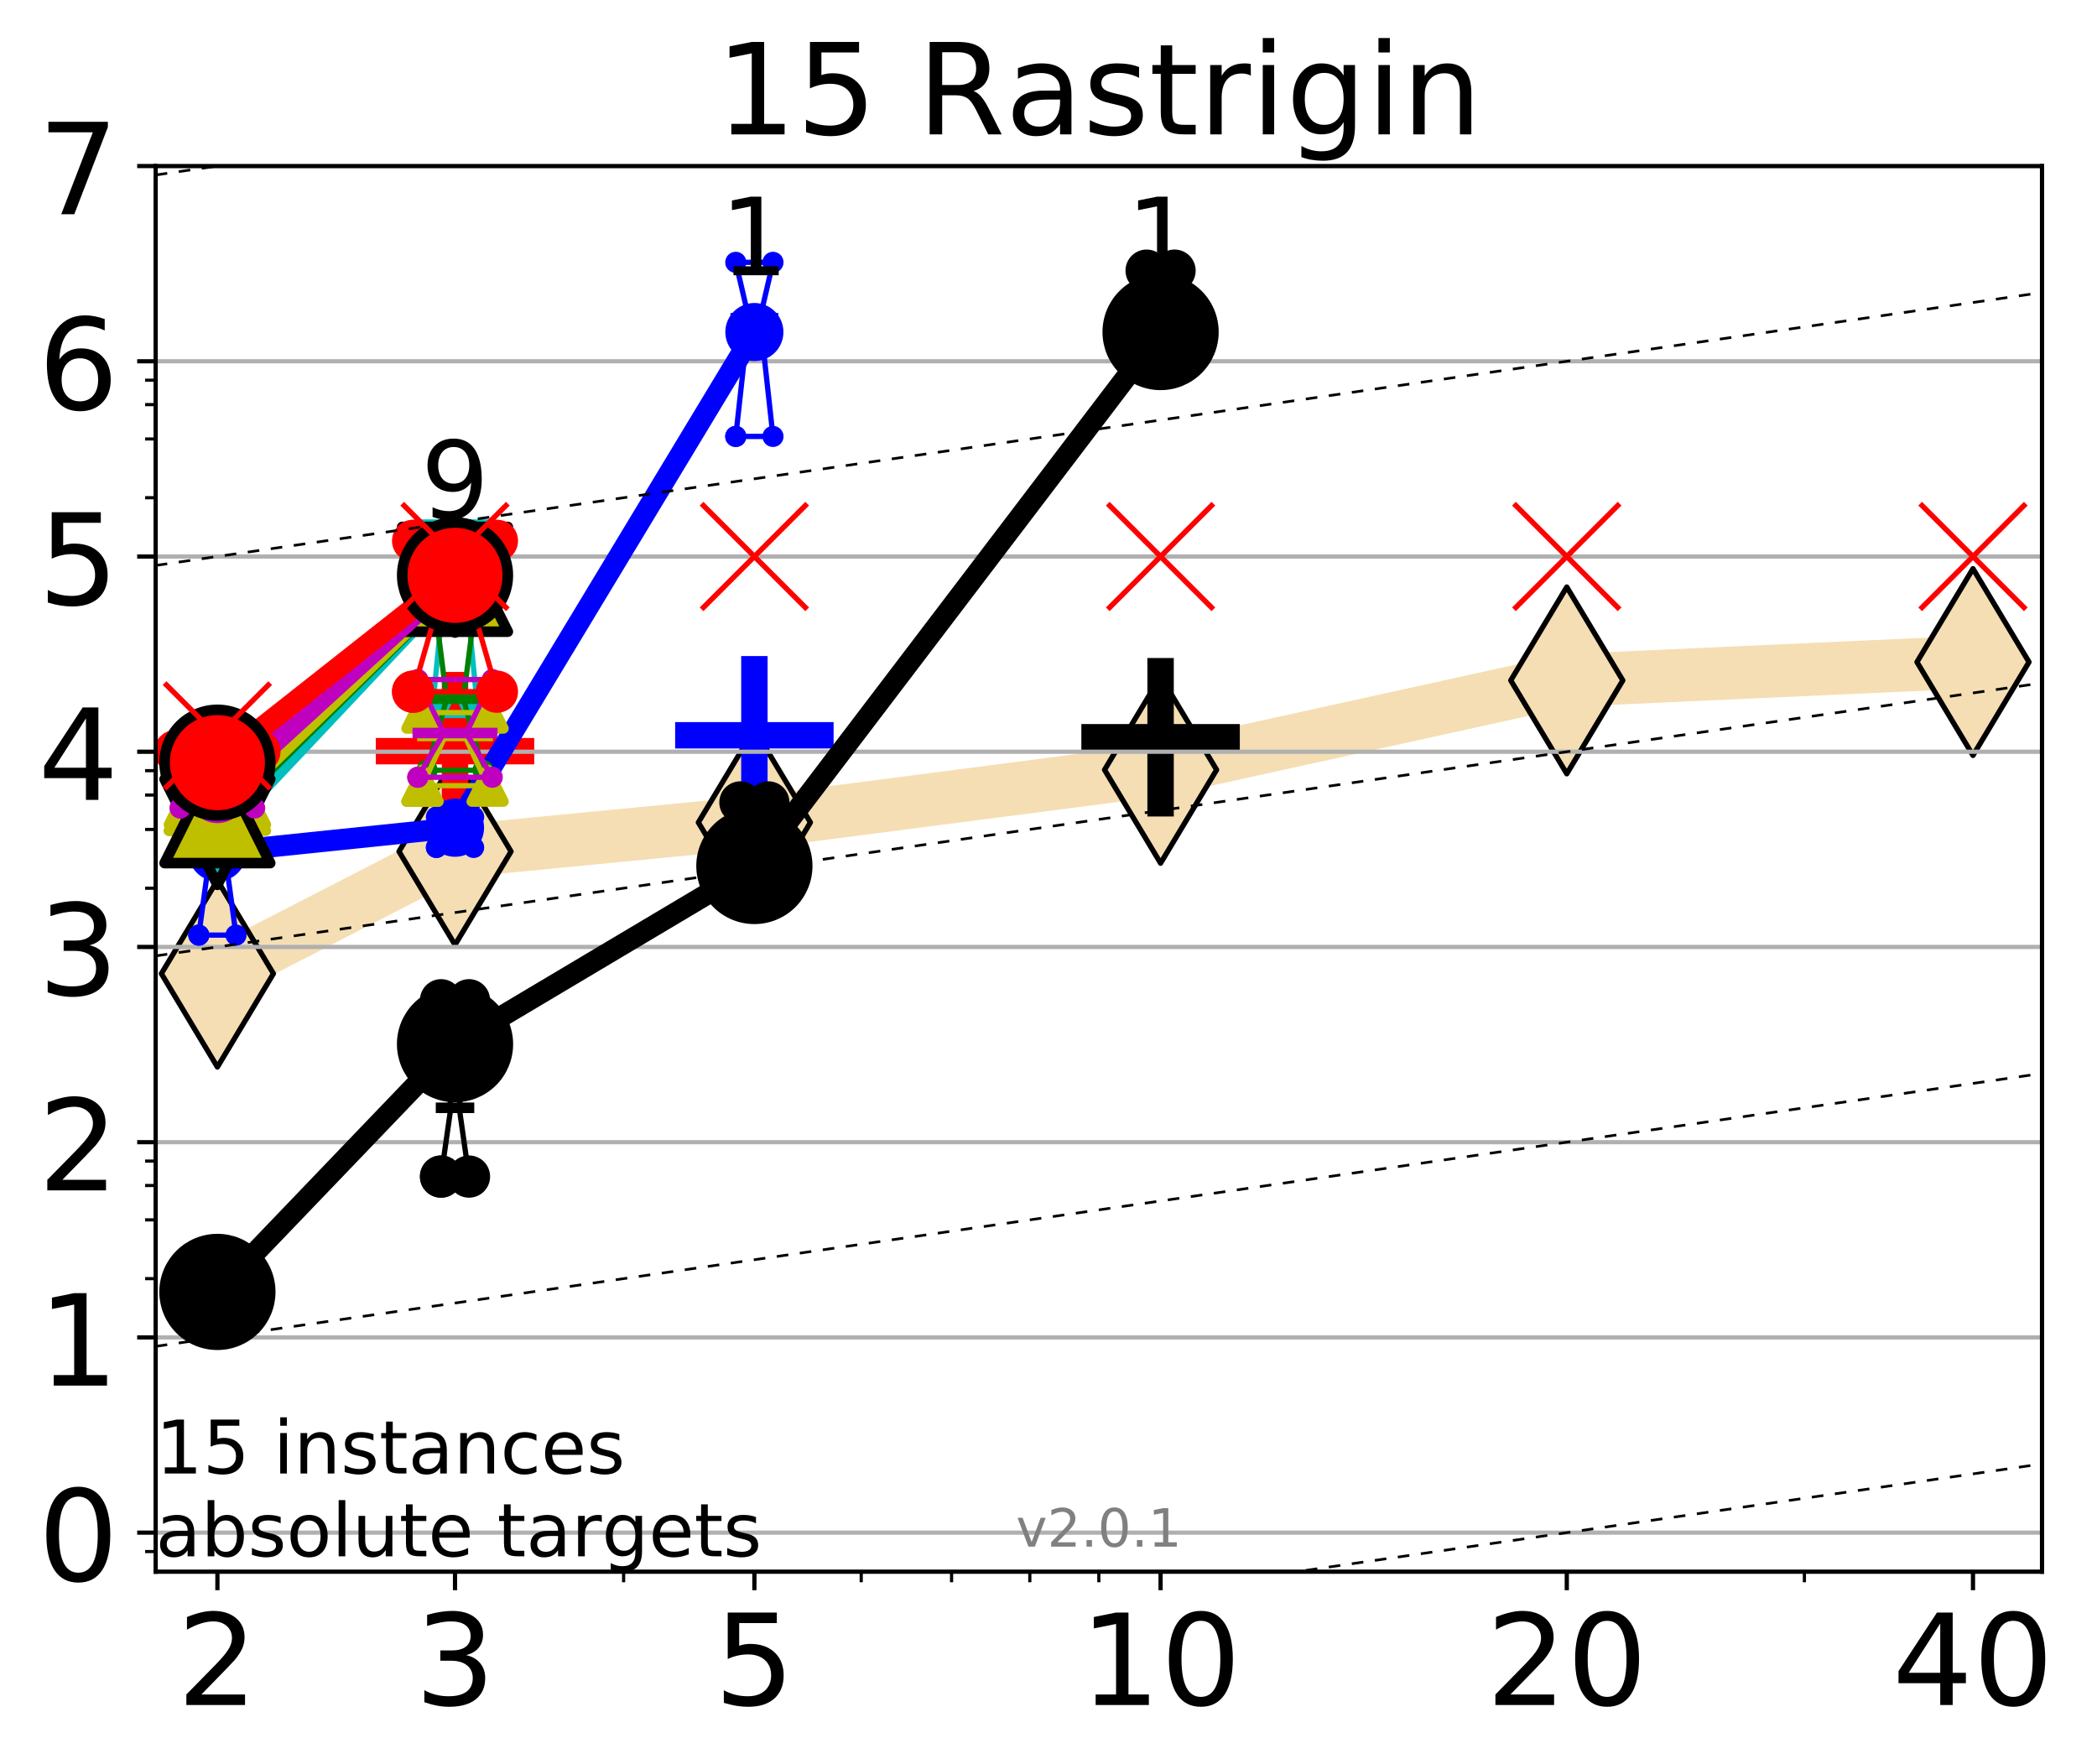 <?xml version="1.0" encoding="utf-8" standalone="no"?>
<!DOCTYPE svg PUBLIC "-//W3C//DTD SVG 1.1//EN"
  "http://www.w3.org/Graphics/SVG/1.1/DTD/svg11.dtd">
<!-- Created with matplotlib (http://matplotlib.org/) -->
<svg height="334pt" version="1.1" viewBox="0 0 397 334" width="397pt" xmlns="http://www.w3.org/2000/svg" xmlns:xlink="http://www.w3.org/1999/xlink">
 <defs>
  <style type="text/css">
*{stroke-linecap:butt;stroke-linejoin:round;}
  </style>
 </defs>
 <g id="figure_1">
  <g id="patch_1">
   <path d="M 0 334.976 
L 397.29 334.976 
L 397.29 0 
L 0 0 
z
" style="fill:#ffffff;"/>
  </g>
  <g id="axes_1">
   <g id="patch_2">
    <path d="M 29.47 297.548 
L 386.59 297.548 
L 386.59 31.436 
L 29.47 31.436 
z
" style="fill:#ffffff;"/>
   </g>
   <g id="line2d_1">
    <path clip-path="url(#p1c58ad3a22)" d="M 41.159 184.328 
L 86.144 161.199 
L 142.818 155.706 
L 219.719 145.739 
L 296.621 128.813 
L 373.522 125.338 
" style="fill:none;stroke:#f5deb3;stroke-linecap:square;stroke-width:10;"/>
    <defs>
     <path d="M -0 17.678 
L 10.607 0 
L 0 -17.678 
L -10.607 -0 
z
" id="mcb699c0dd5" style="stroke:#000000;stroke-linejoin:miter;"/>
    </defs>
    <g clip-path="url(#p1c58ad3a22)">
     <use style="fill:#f5deb3;stroke:#000000;stroke-linejoin:miter;" x="41.159" xlink:href="#mcb699c0dd5" y="184.328"/>
     <use style="fill:#f5deb3;stroke:#000000;stroke-linejoin:miter;" x="86.144" xlink:href="#mcb699c0dd5" y="161.199"/>
     <use style="fill:#f5deb3;stroke:#000000;stroke-linejoin:miter;" x="142.818" xlink:href="#mcb699c0dd5" y="155.706"/>
     <use style="fill:#f5deb3;stroke:#000000;stroke-linejoin:miter;" x="219.719" xlink:href="#mcb699c0dd5" y="145.739"/>
     <use style="fill:#f5deb3;stroke:#000000;stroke-linejoin:miter;" x="296.621" xlink:href="#mcb699c0dd5" y="128.813"/>
     <use style="fill:#f5deb3;stroke:#000000;stroke-linejoin:miter;" x="373.522" xlink:href="#mcb699c0dd5" y="125.338"/>
    </g>
   </g>
   <g id="line2d_2">
    <defs>
     <path d="M -15 0 
L 15 0 
M 0 15 
L 0 -15 
" id="ma8e99ebc36" style="stroke:#000000;stroke-width:5;"/>
    </defs>
    <g clip-path="url(#p1c58ad3a22)">
     <use style="stroke:#000000;stroke-width:5;" x="219.719" xlink:href="#ma8e99ebc36" y="139.578"/>
    </g>
   </g>
   <g id="line2d_3">
    <defs>
     <path d="M -15 0 
L 15 0 
M 0 15 
L 0 -15 
" id="mfb4a598d43" style="stroke:#ff0000;stroke-width:5;"/>
    </defs>
    <g clip-path="url(#p1c58ad3a22)">
     <use style="fill:#ff0000;stroke:#ff0000;stroke-width:5;" x="86.144" xlink:href="#mfb4a598d43" y="142.21"/>
    </g>
   </g>
   <g id="line2d_4">
    <defs>
     <path d="M -15 0 
L 15 0 
M 0 15 
L 0 -15 
" id="m429dd0fe5b" style="stroke:#0000ff;stroke-width:5;"/>
    </defs>
    <g clip-path="url(#p1c58ad3a22)">
     <use style="fill:#0000ff;stroke:#0000ff;stroke-width:5;" x="142.818" xlink:href="#m429dd0fe5b" y="139.204"/>
    </g>
   </g>
   <g id="matplotlib.axis_1">
    <g id="xtick_1">
     <g id="line2d_5">
      <defs>
       <path d="M 0 0 
L 0 3.5 
" id="m9788a0ec75" style="stroke:#000000;stroke-width:0.8;"/>
      </defs>
      <g>
       <use style="stroke:#000000;stroke-width:0.8;" x="41.159" xlink:href="#m9788a0ec75" y="297.548"/>
      </g>
     </g>
     <g id="text_1">
      <!-- 2 -->
      <defs>
       <path d="M 19.188 8.297 
L 53.609 8.297 
L 53.609 0 
L 7.328 0 
L 7.328 8.297 
Q 12.938 14.109 22.625 23.891 
Q 32.328 33.688 34.812 36.531 
Q 39.547 41.844 41.422 45.531 
Q 43.312 49.219 43.312 52.781 
Q 43.312 58.594 39.234 62.25 
Q 35.156 65.922 28.609 65.922 
Q 23.969 65.922 18.812 64.312 
Q 13.672 62.703 7.812 59.422 
L 7.812 69.391 
Q 13.766 71.781 18.938 73 
Q 24.125 74.219 28.422 74.219 
Q 39.75 74.219 46.484 68.547 
Q 53.219 62.891 53.219 53.422 
Q 53.219 48.922 51.531 44.891 
Q 49.859 40.875 45.406 35.406 
Q 44.188 33.984 37.641 27.219 
Q 31.109 20.453 19.188 8.297 
" id="DejaVuSans-32"/>
      </defs>
      <g transform="translate(33.524 322.784)scale(0.24 -0.24)">
       <use xlink:href="#DejaVuSans-32"/>
      </g>
     </g>
    </g>
    <g id="xtick_2">
     <g id="line2d_6">
      <g>
       <use style="stroke:#000000;stroke-width:0.8;" x="86.144" xlink:href="#m9788a0ec75" y="297.548"/>
      </g>
     </g>
     <g id="text_2">
      <!-- 3 -->
      <defs>
       <path d="M 40.578 39.312 
Q 47.656 37.797 51.625 33 
Q 55.609 28.219 55.609 21.188 
Q 55.609 10.406 48.188 4.484 
Q 40.766 -1.422 27.094 -1.422 
Q 22.516 -1.422 17.656 -0.516 
Q 12.797 0.391 7.625 2.203 
L 7.625 11.719 
Q 11.719 9.328 16.594 8.109 
Q 21.484 6.891 26.812 6.891 
Q 36.078 6.891 40.938 10.547 
Q 45.797 14.203 45.797 21.188 
Q 45.797 27.641 41.281 31.266 
Q 36.766 34.906 28.719 34.906 
L 20.219 34.906 
L 20.219 43.016 
L 29.109 43.016 
Q 36.375 43.016 40.234 45.922 
Q 44.094 48.828 44.094 54.297 
Q 44.094 59.906 40.109 62.906 
Q 36.141 65.922 28.719 65.922 
Q 24.656 65.922 20.016 65.031 
Q 15.375 64.156 9.812 62.312 
L 9.812 71.094 
Q 15.438 72.656 20.344 73.438 
Q 25.25 74.219 29.594 74.219 
Q 40.828 74.219 47.359 69.109 
Q 53.906 64.016 53.906 55.328 
Q 53.906 49.266 50.438 45.094 
Q 46.969 40.922 40.578 39.312 
" id="DejaVuSans-33"/>
      </defs>
      <g transform="translate(78.509 322.784)scale(0.24 -0.24)">
       <use xlink:href="#DejaVuSans-33"/>
      </g>
     </g>
    </g>
    <g id="xtick_3">
     <g id="line2d_7">
      <g>
       <use style="stroke:#000000;stroke-width:0.8;" x="142.818" xlink:href="#m9788a0ec75" y="297.548"/>
      </g>
     </g>
     <g id="text_3">
      <!-- 5 -->
      <defs>
       <path d="M 10.797 72.906 
L 49.516 72.906 
L 49.516 64.594 
L 19.828 64.594 
L 19.828 46.734 
Q 21.969 47.469 24.109 47.828 
Q 26.266 48.188 28.422 48.188 
Q 40.625 48.188 47.75 41.5 
Q 54.891 34.812 54.891 23.391 
Q 54.891 11.625 47.562 5.094 
Q 40.234 -1.422 26.906 -1.422 
Q 22.312 -1.422 17.547 -0.641 
Q 12.797 0.141 7.719 1.703 
L 7.719 11.625 
Q 12.109 9.234 16.797 8.062 
Q 21.484 6.891 26.703 6.891 
Q 35.156 6.891 40.078 11.328 
Q 45.016 15.766 45.016 23.391 
Q 45.016 31 40.078 35.438 
Q 35.156 39.891 26.703 39.891 
Q 22.75 39.891 18.812 39.016 
Q 14.891 38.141 10.797 36.281 
z
" id="DejaVuSans-35"/>
      </defs>
      <g transform="translate(135.183 322.784)scale(0.24 -0.24)">
       <use xlink:href="#DejaVuSans-35"/>
      </g>
     </g>
    </g>
    <g id="xtick_4">
     <g id="line2d_8">
      <g>
       <use style="stroke:#000000;stroke-width:0.8;" x="219.719" xlink:href="#m9788a0ec75" y="297.548"/>
      </g>
     </g>
     <g id="text_4">
      <!-- 10 -->
      <defs>
       <path d="M 12.406 8.297 
L 28.516 8.297 
L 28.516 63.922 
L 10.984 60.406 
L 10.984 69.391 
L 28.422 72.906 
L 38.281 72.906 
L 38.281 8.297 
L 54.391 8.297 
L 54.391 0 
L 12.406 0 
z
" id="DejaVuSans-31"/>
       <path d="M 31.781 66.406 
Q 24.172 66.406 20.328 58.906 
Q 16.5 51.422 16.5 36.375 
Q 16.5 21.391 20.328 13.891 
Q 24.172 6.391 31.781 6.391 
Q 39.453 6.391 43.281 13.891 
Q 47.125 21.391 47.125 36.375 
Q 47.125 51.422 43.281 58.906 
Q 39.453 66.406 31.781 66.406 
M 31.781 74.219 
Q 44.047 74.219 50.516 64.516 
Q 56.984 54.828 56.984 36.375 
Q 56.984 17.969 50.516 8.266 
Q 44.047 -1.422 31.781 -1.422 
Q 19.531 -1.422 13.062 8.266 
Q 6.594 17.969 6.594 36.375 
Q 6.594 54.828 13.062 64.516 
Q 19.531 74.219 31.781 74.219 
" id="DejaVuSans-30"/>
      </defs>
      <g transform="translate(204.449 322.784)scale(0.24 -0.24)">
       <use xlink:href="#DejaVuSans-31"/>
       <use x="63.623" xlink:href="#DejaVuSans-30"/>
      </g>
     </g>
    </g>
    <g id="xtick_5">
     <g id="line2d_9">
      <g>
       <use style="stroke:#000000;stroke-width:0.8;" x="296.621" xlink:href="#m9788a0ec75" y="297.548"/>
      </g>
     </g>
     <g id="text_5">
      <!-- 20 -->
      <g transform="translate(281.351 322.784)scale(0.24 -0.24)">
       <use xlink:href="#DejaVuSans-32"/>
       <use x="63.623" xlink:href="#DejaVuSans-30"/>
      </g>
     </g>
    </g>
    <g id="xtick_6">
     <g id="line2d_10">
      <g>
       <use style="stroke:#000000;stroke-width:0.8;" x="373.522" xlink:href="#m9788a0ec75" y="297.548"/>
      </g>
     </g>
     <g id="text_6">
      <!-- 40 -->
      <defs>
       <path d="M 37.797 64.312 
L 12.891 25.391 
L 37.797 25.391 
z
M 35.203 72.906 
L 47.609 72.906 
L 47.609 25.391 
L 58.016 25.391 
L 58.016 17.188 
L 47.609 17.188 
L 47.609 0 
L 37.797 0 
L 37.797 17.188 
L 4.891 17.188 
L 4.891 26.703 
z
" id="DejaVuSans-34"/>
      </defs>
      <g transform="translate(358.252 322.784)scale(0.24 -0.24)">
       <use xlink:href="#DejaVuSans-34"/>
       <use x="63.623" xlink:href="#DejaVuSans-30"/>
      </g>
     </g>
    </g>
    <g id="xtick_7">
     <g id="line2d_11">
      <defs>
       <path d="M 0 0 
L 0 2 
" id="m752f9457e7" style="stroke:#000000;stroke-width:0.6;"/>
      </defs>
      <g>
       <use style="stroke:#000000;stroke-width:0.6;" x="41.159" xlink:href="#m752f9457e7" y="297.548"/>
      </g>
     </g>
    </g>
    <g id="xtick_8">
     <g id="line2d_12">
      <g>
       <use style="stroke:#000000;stroke-width:0.6;" x="86.144" xlink:href="#m752f9457e7" y="297.548"/>
      </g>
     </g>
    </g>
    <g id="xtick_9">
     <g id="line2d_13">
      <g>
       <use style="stroke:#000000;stroke-width:0.6;" x="118.061" xlink:href="#m752f9457e7" y="297.548"/>
      </g>
     </g>
    </g>
    <g id="xtick_10">
     <g id="line2d_14">
      <g>
       <use style="stroke:#000000;stroke-width:0.6;" x="142.818" xlink:href="#m752f9457e7" y="297.548"/>
      </g>
     </g>
    </g>
    <g id="xtick_11">
     <g id="line2d_15">
      <g>
       <use style="stroke:#000000;stroke-width:0.6;" x="163.045" xlink:href="#m752f9457e7" y="297.548"/>
      </g>
     </g>
    </g>
    <g id="xtick_12">
     <g id="line2d_16">
      <g>
       <use style="stroke:#000000;stroke-width:0.6;" x="180.148" xlink:href="#m752f9457e7" y="297.548"/>
      </g>
     </g>
    </g>
    <g id="xtick_13">
     <g id="line2d_17">
      <g>
       <use style="stroke:#000000;stroke-width:0.6;" x="194.962" xlink:href="#m752f9457e7" y="297.548"/>
      </g>
     </g>
    </g>
    <g id="xtick_14">
     <g id="line2d_18">
      <g>
       <use style="stroke:#000000;stroke-width:0.6;" x="208.03" xlink:href="#m752f9457e7" y="297.548"/>
      </g>
     </g>
    </g>
    <g id="xtick_15">
     <g id="line2d_19">
      <g>
       <use style="stroke:#000000;stroke-width:0.6;" x="296.621" xlink:href="#m752f9457e7" y="297.548"/>
      </g>
     </g>
    </g>
    <g id="xtick_16">
     <g id="line2d_20">
      <g>
       <use style="stroke:#000000;stroke-width:0.6;" x="341.605" xlink:href="#m752f9457e7" y="297.548"/>
      </g>
     </g>
    </g>
    <g id="xtick_17">
     <g id="line2d_21">
      <g>
       <use style="stroke:#000000;stroke-width:0.6;" x="373.522" xlink:href="#m752f9457e7" y="297.548"/>
      </g>
     </g>
    </g>
   </g>
   <g id="matplotlib.axis_2">
    <g id="ytick_1">
     <g id="line2d_22">
      <path clip-path="url(#p1c58ad3a22)" d="M 29.47 290.156 
L 386.59 290.156 
" style="fill:none;stroke:#b0b0b0;stroke-linecap:square;stroke-width:0.8;"/>
     </g>
     <g id="line2d_23">
      <defs>
       <path d="M 0 0 
L -3.5 0 
" id="m72b2301e45" style="stroke:#000000;stroke-width:0.8;"/>
      </defs>
      <g>
       <use style="stroke:#000000;stroke-width:0.8;" x="29.47" xlink:href="#m72b2301e45" y="290.156"/>
      </g>
     </g>
     <g id="text_7">
      <!-- 0 -->
      <g transform="translate(7.2 299.274)scale(0.24 -0.24)">
       <use xlink:href="#DejaVuSans-30"/>
      </g>
     </g>
    </g>
    <g id="ytick_2">
     <g id="line2d_24">
      <path clip-path="url(#p1c58ad3a22)" d="M 29.47 253.196 
L 386.59 253.196 
" style="fill:none;stroke:#b0b0b0;stroke-linecap:square;stroke-width:0.8;"/>
     </g>
     <g id="line2d_25">
      <g>
       <use style="stroke:#000000;stroke-width:0.8;" x="29.47" xlink:href="#m72b2301e45" y="253.196"/>
      </g>
     </g>
     <g id="text_8">
      <!-- 1 -->
      <g transform="translate(7.2 262.314)scale(0.24 -0.24)">
       <use xlink:href="#DejaVuSans-31"/>
      </g>
     </g>
    </g>
    <g id="ytick_3">
     <g id="line2d_26">
      <path clip-path="url(#p1c58ad3a22)" d="M 29.47 216.236 
L 386.59 216.236 
" style="fill:none;stroke:#b0b0b0;stroke-linecap:square;stroke-width:0.8;"/>
     </g>
     <g id="line2d_27">
      <g>
       <use style="stroke:#000000;stroke-width:0.8;" x="29.47" xlink:href="#m72b2301e45" y="216.236"/>
      </g>
     </g>
     <g id="text_9">
      <!-- 2 -->
      <g transform="translate(7.2 225.354)scale(0.24 -0.24)">
       <use xlink:href="#DejaVuSans-32"/>
      </g>
     </g>
    </g>
    <g id="ytick_4">
     <g id="line2d_28">
      <path clip-path="url(#p1c58ad3a22)" d="M 29.47 179.276 
L 386.59 179.276 
" style="fill:none;stroke:#b0b0b0;stroke-linecap:square;stroke-width:0.8;"/>
     </g>
     <g id="line2d_29">
      <g>
       <use style="stroke:#000000;stroke-width:0.8;" x="29.47" xlink:href="#m72b2301e45" y="179.276"/>
      </g>
     </g>
     <g id="text_10">
      <!-- 3 -->
      <g transform="translate(7.2 188.394)scale(0.24 -0.24)">
       <use xlink:href="#DejaVuSans-33"/>
      </g>
     </g>
    </g>
    <g id="ytick_5">
     <g id="line2d_30">
      <path clip-path="url(#p1c58ad3a22)" d="M 29.47 142.316 
L 386.59 142.316 
" style="fill:none;stroke:#b0b0b0;stroke-linecap:square;stroke-width:0.8;"/>
     </g>
     <g id="line2d_31">
      <g>
       <use style="stroke:#000000;stroke-width:0.8;" x="29.47" xlink:href="#m72b2301e45" y="142.316"/>
      </g>
     </g>
     <g id="text_11">
      <!-- 4 -->
      <g transform="translate(7.2 151.434)scale(0.24 -0.24)">
       <use xlink:href="#DejaVuSans-34"/>
      </g>
     </g>
    </g>
    <g id="ytick_6">
     <g id="line2d_32">
      <path clip-path="url(#p1c58ad3a22)" d="M 29.47 105.356 
L 386.59 105.356 
" style="fill:none;stroke:#b0b0b0;stroke-linecap:square;stroke-width:0.8;"/>
     </g>
     <g id="line2d_33">
      <g>
       <use style="stroke:#000000;stroke-width:0.8;" x="29.47" xlink:href="#m72b2301e45" y="105.356"/>
      </g>
     </g>
     <g id="text_12">
      <!-- 5 -->
      <g transform="translate(7.2 114.474)scale(0.24 -0.24)">
       <use xlink:href="#DejaVuSans-35"/>
      </g>
     </g>
    </g>
    <g id="ytick_7">
     <g id="line2d_34">
      <path clip-path="url(#p1c58ad3a22)" d="M 29.47 68.396 
L 386.59 68.396 
" style="fill:none;stroke:#b0b0b0;stroke-linecap:square;stroke-width:0.8;"/>
     </g>
     <g id="line2d_35">
      <g>
       <use style="stroke:#000000;stroke-width:0.8;" x="29.47" xlink:href="#m72b2301e45" y="68.396"/>
      </g>
     </g>
     <g id="text_13">
      <!-- 6 -->
      <defs>
       <path d="M 33.016 40.375 
Q 26.375 40.375 22.484 35.828 
Q 18.609 31.297 18.609 23.391 
Q 18.609 15.531 22.484 10.953 
Q 26.375 6.391 33.016 6.391 
Q 39.656 6.391 43.531 10.953 
Q 47.406 15.531 47.406 23.391 
Q 47.406 31.297 43.531 35.828 
Q 39.656 40.375 33.016 40.375 
M 52.594 71.297 
L 52.594 62.312 
Q 48.875 64.062 45.094 64.984 
Q 41.312 65.922 37.594 65.922 
Q 27.828 65.922 22.672 59.328 
Q 17.531 52.734 16.797 39.406 
Q 19.672 43.656 24.016 45.922 
Q 28.375 48.188 33.594 48.188 
Q 44.578 48.188 50.953 41.516 
Q 57.328 34.859 57.328 23.391 
Q 57.328 12.156 50.688 5.359 
Q 44.047 -1.422 33.016 -1.422 
Q 20.359 -1.422 13.672 8.266 
Q 6.984 17.969 6.984 36.375 
Q 6.984 53.656 15.188 63.938 
Q 23.391 74.219 37.203 74.219 
Q 40.922 74.219 44.703 73.484 
Q 48.484 72.75 52.594 71.297 
" id="DejaVuSans-36"/>
      </defs>
      <g transform="translate(7.2 77.514)scale(0.24 -0.24)">
       <use xlink:href="#DejaVuSans-36"/>
      </g>
     </g>
    </g>
    <g id="ytick_8">
     <g id="line2d_36">
      <path clip-path="url(#p1c58ad3a22)" d="M 29.47 31.436 
L 386.59 31.436 
" style="fill:none;stroke:#b0b0b0;stroke-linecap:square;stroke-width:0.8;"/>
     </g>
     <g id="line2d_37">
      <g>
       <use style="stroke:#000000;stroke-width:0.8;" x="29.47" xlink:href="#m72b2301e45" y="31.436"/>
      </g>
     </g>
     <g id="text_14">
      <!-- 7 -->
      <defs>
       <path d="M 8.203 72.906 
L 55.078 72.906 
L 55.078 68.703 
L 28.609 0 
L 18.312 0 
L 43.219 64.594 
L 8.203 64.594 
z
" id="DejaVuSans-37"/>
      </defs>
      <g transform="translate(7.2 40.554)scale(0.24 -0.24)">
       <use xlink:href="#DejaVuSans-37"/>
      </g>
     </g>
    </g>
    <g id="ytick_9">
     <g id="line2d_38">
      <defs>
       <path d="M 0 0 
L -2 0 
" id="m0db1426761" style="stroke:#000000;stroke-width:0.6;"/>
      </defs>
      <g>
       <use style="stroke:#000000;stroke-width:0.6;" x="29.47" xlink:href="#m0db1426761" y="293.738"/>
      </g>
     </g>
    </g>
    <g id="ytick_10">
     <g id="line2d_39">
      <g>
       <use style="stroke:#000000;stroke-width:0.6;" x="29.47" xlink:href="#m0db1426761" y="242.07"/>
      </g>
     </g>
    </g>
    <g id="ytick_11">
     <g id="line2d_40">
      <g>
       <use style="stroke:#000000;stroke-width:0.6;" x="29.47" xlink:href="#m0db1426761" y="230.944"/>
      </g>
     </g>
    </g>
    <g id="ytick_12">
     <g id="line2d_41">
      <g>
       <use style="stroke:#000000;stroke-width:0.6;" x="29.47" xlink:href="#m0db1426761" y="224.436"/>
      </g>
     </g>
    </g>
    <g id="ytick_13">
     <g id="line2d_42">
      <g>
       <use style="stroke:#000000;stroke-width:0.6;" x="29.47" xlink:href="#m0db1426761" y="219.818"/>
      </g>
     </g>
    </g>
    <g id="ytick_14">
     <g id="line2d_43">
      <g>
       <use style="stroke:#000000;stroke-width:0.6;" x="29.47" xlink:href="#m0db1426761" y="168.15"/>
      </g>
     </g>
    </g>
    <g id="ytick_15">
     <g id="line2d_44">
      <g>
       <use style="stroke:#000000;stroke-width:0.6;" x="29.47" xlink:href="#m0db1426761" y="157.024"/>
      </g>
     </g>
    </g>
    <g id="ytick_16">
     <g id="line2d_45">
      <g>
       <use style="stroke:#000000;stroke-width:0.6;" x="29.47" xlink:href="#m0db1426761" y="150.516"/>
      </g>
     </g>
    </g>
    <g id="ytick_17">
     <g id="line2d_46">
      <g>
       <use style="stroke:#000000;stroke-width:0.6;" x="29.47" xlink:href="#m0db1426761" y="145.898"/>
      </g>
     </g>
    </g>
    <g id="ytick_18">
     <g id="line2d_47">
      <g>
       <use style="stroke:#000000;stroke-width:0.6;" x="29.47" xlink:href="#m0db1426761" y="94.23"/>
      </g>
     </g>
    </g>
    <g id="ytick_19">
     <g id="line2d_48">
      <g>
       <use style="stroke:#000000;stroke-width:0.6;" x="29.47" xlink:href="#m0db1426761" y="83.104"/>
      </g>
     </g>
    </g>
    <g id="ytick_20">
     <g id="line2d_49">
      <g>
       <use style="stroke:#000000;stroke-width:0.6;" x="29.47" xlink:href="#m0db1426761" y="76.596"/>
      </g>
     </g>
    </g>
    <g id="ytick_21">
     <g id="line2d_50">
      <g>
       <use style="stroke:#000000;stroke-width:0.6;" x="29.47" xlink:href="#m0db1426761" y="71.978"/>
      </g>
     </g>
    </g>
   </g>
   <g id="line2d_51">
    <path clip-path="url(#p1c58ad3a22)" d="M 38.516 301.282 
L 40.366 301.282 
L 38.516 301.282 
L 43.803 301.282 
L 41.952 301.282 
L 43.803 301.282 
L 38.516 301.282 
" style="fill:none;stroke:#000000;stroke-linecap:square;"/>
   </g>
   <g id="line2d_52">
    <path clip-path="url(#p1c58ad3a22)" d="M 38.516 301.282 
L 43.803 301.282 
L 43.803 301.282 
L 38.516 301.282 
L 38.516 301.282 
" style="fill:none;"/>
    <defs>
     <path d="M 0 3 
C 0.796 3 1.559 2.684 2.121 2.121 
C 2.684 1.559 3 0.796 3 0 
C 3 -0.796 2.684 -1.559 2.121 -2.121 
C 1.559 -2.684 0.796 -3 0 -3 
C -0.796 -3 -1.559 -2.684 -2.121 -2.121 
C -2.684 -1.559 -3 -0.796 -3 0 
C -3 0.796 -2.684 1.559 -2.121 2.121 
C -1.559 2.684 -0.796 3 0 3 
z
" id="md9013d7c1e" style="stroke:#000000;stroke-width:2;"/>
    </defs>
    <g clip-path="url(#p1c58ad3a22)">
     <use style="stroke:#000000;stroke-width:2;" x="38.516" xlink:href="#md9013d7c1e" y="301.282"/>
     <use style="stroke:#000000;stroke-width:2;" x="43.803" xlink:href="#md9013d7c1e" y="301.282"/>
     <use style="stroke:#000000;stroke-width:2;" x="43.803" xlink:href="#md9013d7c1e" y="301.282"/>
     <use style="stroke:#000000;stroke-width:2;" x="38.516" xlink:href="#md9013d7c1e" y="301.282"/>
     <use style="stroke:#000000;stroke-width:2;" x="38.516" xlink:href="#md9013d7c1e" y="301.282"/>
    </g>
   </g>
   <g id="line2d_53">
    <path clip-path="url(#p1c58ad3a22)" d="M 38.516 301.282 
L 43.803 301.282 
" style="fill:none;stroke:#000000;stroke-linecap:square;stroke-width:2;"/>
   </g>
   <g id="line2d_54">
    <path clip-path="url(#p1c58ad3a22)" d="M 83.5 222.745 
L 85.351 209.728 
L 83.5 189.366 
L 88.787 189.366 
L 86.937 209.728 
L 88.787 222.745 
L 83.5 222.745 
" style="fill:none;stroke:#000000;stroke-linecap:square;"/>
   </g>
   <g id="line2d_55">
    <path clip-path="url(#p1c58ad3a22)" d="M 83.5 222.745 
L 88.787 222.745 
L 88.787 189.366 
L 83.5 189.366 
L 83.5 222.745 
" style="fill:none;"/>
    <g clip-path="url(#p1c58ad3a22)">
     <use style="stroke:#000000;stroke-width:2;" x="83.5" xlink:href="#md9013d7c1e" y="222.745"/>
     <use style="stroke:#000000;stroke-width:2;" x="88.787" xlink:href="#md9013d7c1e" y="222.745"/>
     <use style="stroke:#000000;stroke-width:2;" x="88.787" xlink:href="#md9013d7c1e" y="189.366"/>
     <use style="stroke:#000000;stroke-width:2;" x="83.5" xlink:href="#md9013d7c1e" y="189.366"/>
     <use style="stroke:#000000;stroke-width:2;" x="83.5" xlink:href="#md9013d7c1e" y="222.745"/>
    </g>
   </g>
   <g id="line2d_56">
    <path clip-path="url(#p1c58ad3a22)" d="M 83.5 209.728 
L 88.787 209.728 
" style="fill:none;stroke:#000000;stroke-linecap:square;stroke-width:2;"/>
   </g>
   <g id="line2d_57">
    <path clip-path="url(#p1c58ad3a22)" d="M 140.174 168.639 
L 142.025 160.556 
L 140.174 151.912 
L 145.461 151.912 
L 143.611 160.556 
L 145.461 168.639 
L 140.174 168.639 
" style="fill:none;stroke:#000000;stroke-linecap:square;"/>
   </g>
   <g id="line2d_58">
    <path clip-path="url(#p1c58ad3a22)" d="M 140.174 168.639 
L 145.461 168.639 
L 145.461 151.912 
L 140.174 151.912 
L 140.174 168.639 
" style="fill:none;"/>
    <g clip-path="url(#p1c58ad3a22)">
     <use style="stroke:#000000;stroke-width:2;" x="140.174" xlink:href="#md9013d7c1e" y="168.639"/>
     <use style="stroke:#000000;stroke-width:2;" x="145.461" xlink:href="#md9013d7c1e" y="168.639"/>
     <use style="stroke:#000000;stroke-width:2;" x="145.461" xlink:href="#md9013d7c1e" y="151.912"/>
     <use style="stroke:#000000;stroke-width:2;" x="140.174" xlink:href="#md9013d7c1e" y="151.912"/>
     <use style="stroke:#000000;stroke-width:2;" x="140.174" xlink:href="#md9013d7c1e" y="168.639"/>
    </g>
   </g>
   <g id="line2d_59">
    <path clip-path="url(#p1c58ad3a22)" d="M 140.174 160.556 
L 145.461 160.556 
" style="fill:none;stroke:#000000;stroke-linecap:square;stroke-width:2;"/>
   </g>
   <g id="line2d_60">
    <path clip-path="url(#p1c58ad3a22)" d="M 217.076 66.694 
L 218.926 60.243 
L 217.076 51.241 
L 222.363 51.241 
L 220.512 60.243 
L 222.363 66.694 
L 217.076 66.694 
" style="fill:none;stroke:#000000;stroke-linecap:square;"/>
   </g>
   <g id="line2d_61">
    <path clip-path="url(#p1c58ad3a22)" d="M 217.076 66.694 
L 222.363 66.694 
L 222.363 51.241 
L 217.076 51.241 
L 217.076 66.694 
" style="fill:none;"/>
    <g clip-path="url(#p1c58ad3a22)">
     <use style="stroke:#000000;stroke-width:2;" x="217.076" xlink:href="#md9013d7c1e" y="66.694"/>
     <use style="stroke:#000000;stroke-width:2;" x="222.363" xlink:href="#md9013d7c1e" y="66.694"/>
     <use style="stroke:#000000;stroke-width:2;" x="222.363" xlink:href="#md9013d7c1e" y="51.241"/>
     <use style="stroke:#000000;stroke-width:2;" x="217.076" xlink:href="#md9013d7c1e" y="51.241"/>
     <use style="stroke:#000000;stroke-width:2;" x="217.076" xlink:href="#md9013d7c1e" y="66.694"/>
    </g>
   </g>
   <g id="line2d_62">
    <path clip-path="url(#p1c58ad3a22)" d="M 217.076 60.243 
L 222.363 60.243 
" style="fill:none;stroke:#000000;stroke-linecap:square;stroke-width:2;"/>
   </g>
   <g id="line2d_63">
    <path clip-path="url(#p1c58ad3a22)" d="M 41.159 244.585 
L 86.144 197.676 
" style="fill:none;stroke:#000000;stroke-linecap:square;stroke-width:4;"/>
   </g>
   <g id="line2d_64">
    <path clip-path="url(#p1c58ad3a22)" d="M 86.144 197.676 
L 142.818 163.947 
" style="fill:none;stroke:#000000;stroke-linecap:square;stroke-width:4;"/>
   </g>
   <g id="line2d_65">
    <path clip-path="url(#p1c58ad3a22)" d="M 142.818 163.947 
L 219.719 62.86 
" style="fill:none;stroke:#000000;stroke-linecap:square;stroke-width:4;"/>
   </g>
   <g id="line2d_66">
    <path clip-path="url(#p1c58ad3a22)" d="M 41.159 244.585 
L 86.144 197.676 
L 142.818 163.947 
L 219.719 62.86 
" style="fill:none;"/>
    <defs>
     <path d="M 0 10 
C 2.652 10 5.196 8.946 7.071 7.071 
C 8.946 5.196 10 2.652 10 0 
C 10 -2.652 8.946 -5.196 7.071 -7.071 
C 5.196 -8.946 2.652 -10 0 -10 
C -2.652 -10 -5.196 -8.946 -7.071 -7.071 
C -8.946 -5.196 -10 -2.652 -10 0 
C -10 2.652 -8.946 5.196 -7.071 7.071 
C -5.196 8.946 -2.652 10 0 10 
z
" id="m0b6a24631c" style="stroke:#000000;stroke-width:2;"/>
    </defs>
    <g clip-path="url(#p1c58ad3a22)">
     <use style="stroke:#000000;stroke-width:2;" x="41.159" xlink:href="#m0b6a24631c" y="244.585"/>
     <use style="stroke:#000000;stroke-width:2;" x="86.144" xlink:href="#m0b6a24631c" y="197.676"/>
     <use style="stroke:#000000;stroke-width:2;" x="142.818" xlink:href="#m0b6a24631c" y="163.947"/>
     <use style="stroke:#000000;stroke-width:2;" x="219.719" xlink:href="#m0b6a24631c" y="62.86"/>
    </g>
   </g>
   <g id="line2d_67">
    <path clip-path="url(#p1c58ad3a22)" d="M 37.635 177.033 
L 40.102 158.94 
L 37.635 156.825 
L 44.684 156.825 
L 42.217 158.94 
L 44.684 177.033 
L 37.635 177.033 
" style="fill:none;stroke:#0000ff;stroke-linecap:square;"/>
   </g>
   <g id="line2d_68">
    <path clip-path="url(#p1c58ad3a22)" d="M 37.635 177.033 
L 44.684 177.033 
L 44.684 156.825 
L 37.635 156.825 
L 37.635 177.033 
" style="fill:none;"/>
    <defs>
     <path d="M 0 1.5 
C 0.398 1.5 0.779 1.342 1.061 1.061 
C 1.342 0.779 1.5 0.398 1.5 0 
C 1.5 -0.398 1.342 -0.779 1.061 -1.061 
C 0.779 -1.342 0.398 -1.5 0 -1.5 
C -0.398 -1.5 -0.779 -1.342 -1.061 -1.061 
C -1.342 -0.779 -1.5 -0.398 -1.5 0 
C -1.5 0.398 -1.342 0.779 -1.061 1.061 
C -0.779 1.342 -0.398 1.5 0 1.5 
z
" id="m34fd2665e1" style="stroke:#0000ff;"/>
    </defs>
    <g clip-path="url(#p1c58ad3a22)">
     <use style="fill:#0000ff;stroke:#0000ff;" x="37.635" xlink:href="#m34fd2665e1" y="177.033"/>
     <use style="fill:#0000ff;stroke:#0000ff;" x="44.684" xlink:href="#m34fd2665e1" y="177.033"/>
     <use style="fill:#0000ff;stroke:#0000ff;" x="44.684" xlink:href="#m34fd2665e1" y="156.825"/>
     <use style="fill:#0000ff;stroke:#0000ff;" x="37.635" xlink:href="#m34fd2665e1" y="156.825"/>
     <use style="fill:#0000ff;stroke:#0000ff;" x="37.635" xlink:href="#m34fd2665e1" y="177.033"/>
    </g>
   </g>
   <g id="line2d_69">
    <path clip-path="url(#p1c58ad3a22)" d="M 37.635 158.94 
L 44.684 158.94 
" style="fill:none;stroke:#0000ff;stroke-linecap:square;stroke-width:2;"/>
   </g>
   <g id="line2d_70">
    <path clip-path="url(#p1c58ad3a22)" d="M 82.619 160.44 
L 85.086 156.498 
L 82.619 154.665 
L 89.669 154.665 
L 87.201 156.498 
L 89.669 160.44 
L 82.619 160.44 
" style="fill:none;stroke:#0000ff;stroke-linecap:square;"/>
   </g>
   <g id="line2d_71">
    <path clip-path="url(#p1c58ad3a22)" d="M 82.619 160.44 
L 89.669 160.44 
L 89.669 154.665 
L 82.619 154.665 
L 82.619 160.44 
" style="fill:none;"/>
    <g clip-path="url(#p1c58ad3a22)">
     <use style="fill:#0000ff;stroke:#0000ff;" x="82.619" xlink:href="#m34fd2665e1" y="160.44"/>
     <use style="fill:#0000ff;stroke:#0000ff;" x="89.669" xlink:href="#m34fd2665e1" y="160.44"/>
     <use style="fill:#0000ff;stroke:#0000ff;" x="89.669" xlink:href="#m34fd2665e1" y="154.665"/>
     <use style="fill:#0000ff;stroke:#0000ff;" x="82.619" xlink:href="#m34fd2665e1" y="154.665"/>
     <use style="fill:#0000ff;stroke:#0000ff;" x="82.619" xlink:href="#m34fd2665e1" y="160.44"/>
    </g>
   </g>
   <g id="line2d_72">
    <path clip-path="url(#p1c58ad3a22)" d="M 82.619 156.498 
L 89.669 156.498 
" style="fill:none;stroke:#0000ff;stroke-linecap:square;stroke-width:2;"/>
   </g>
   <g id="line2d_73">
    <path clip-path="url(#p1c58ad3a22)" d="M 139.293 82.624 
L 141.76 60.24 
L 139.293 49.665 
L 146.342 49.665 
L 143.875 60.24 
L 146.342 82.624 
L 139.293 82.624 
" style="fill:none;stroke:#0000ff;stroke-linecap:square;"/>
   </g>
   <g id="line2d_74">
    <path clip-path="url(#p1c58ad3a22)" d="M 139.293 82.624 
L 146.342 82.624 
L 146.342 49.665 
L 139.293 49.665 
L 139.293 82.624 
" style="fill:none;"/>
    <g clip-path="url(#p1c58ad3a22)">
     <use style="fill:#0000ff;stroke:#0000ff;" x="139.293" xlink:href="#m34fd2665e1" y="82.624"/>
     <use style="fill:#0000ff;stroke:#0000ff;" x="146.342" xlink:href="#m34fd2665e1" y="82.624"/>
     <use style="fill:#0000ff;stroke:#0000ff;" x="146.342" xlink:href="#m34fd2665e1" y="49.665"/>
     <use style="fill:#0000ff;stroke:#0000ff;" x="139.293" xlink:href="#m34fd2665e1" y="49.665"/>
     <use style="fill:#0000ff;stroke:#0000ff;" x="139.293" xlink:href="#m34fd2665e1" y="82.624"/>
    </g>
   </g>
   <g id="line2d_75">
    <path clip-path="url(#p1c58ad3a22)" d="M 139.293 60.24 
L 146.342 60.24 
" style="fill:none;stroke:#0000ff;stroke-linecap:square;stroke-width:2;"/>
   </g>
   <g id="line2d_76">
    <path clip-path="url(#p1c58ad3a22)" d="M 41.159 161.359 
L 86.144 156.706 
" style="fill:none;stroke:#0000ff;stroke-linecap:square;stroke-width:4;"/>
   </g>
   <g id="line2d_77">
    <path clip-path="url(#p1c58ad3a22)" d="M 86.144 156.706 
L 142.818 62.857 
" style="fill:none;stroke:#0000ff;stroke-linecap:square;stroke-width:4;"/>
   </g>
   <g id="line2d_78">
    <path clip-path="url(#p1c58ad3a22)" d="M 41.159 161.359 
L 86.144 156.706 
L 142.818 62.857 
" style="fill:none;"/>
    <defs>
     <path d="M 0 5 
C 1.326 5 2.598 4.473 3.536 3.536 
C 4.473 2.598 5 1.326 5 0 
C 5 -1.326 4.473 -2.598 3.536 -3.536 
C 2.598 -4.473 1.326 -5 0 -5 
C -1.326 -5 -2.598 -4.473 -3.536 -3.536 
C -4.473 -2.598 -5 -1.326 -5 0 
C -5 1.326 -4.473 2.598 -3.536 3.536 
C -2.598 4.473 -1.326 5 0 5 
z
" id="mf9b7c4e441" style="stroke:#0000ff;"/>
    </defs>
    <g clip-path="url(#p1c58ad3a22)">
     <use style="fill:#0000ff;stroke:#0000ff;" x="41.159" xlink:href="#mf9b7c4e441" y="161.359"/>
     <use style="fill:#0000ff;stroke:#0000ff;" x="86.144" xlink:href="#mf9b7c4e441" y="156.706"/>
     <use style="fill:#0000ff;stroke:#0000ff;" x="142.818" xlink:href="#mf9b7c4e441" y="62.857"/>
    </g>
   </g>
   <g id="line2d_79">
    <path clip-path="url(#p1c58ad3a22)" d="M 36.753 157.847 
L 39.838 156.337 
L 36.753 155.863 
L 45.565 155.863 
L 42.481 156.337 
L 45.565 157.847 
L 36.753 157.847 
" style="fill:none;stroke:#00bfbf;stroke-linecap:square;"/>
   </g>
   <g id="line2d_80">
    <path clip-path="url(#p1c58ad3a22)" d="M 36.753 157.847 
L 45.565 157.847 
L 45.565 155.863 
L 36.753 155.863 
L 36.753 157.847 
" style="fill:none;"/>
    <defs>
     <path d="M -0 3 
L 3 -3 
L -3 -3 
z
" id="mbbe0668784" style="stroke:#00bfbf;stroke-linejoin:miter;stroke-width:2;"/>
    </defs>
    <g clip-path="url(#p1c58ad3a22)">
     <use style="fill:#00bfbf;stroke:#00bfbf;stroke-linejoin:miter;stroke-width:2;" x="36.753" xlink:href="#mbbe0668784" y="157.847"/>
     <use style="fill:#00bfbf;stroke:#00bfbf;stroke-linejoin:miter;stroke-width:2;" x="45.565" xlink:href="#mbbe0668784" y="157.847"/>
     <use style="fill:#00bfbf;stroke:#00bfbf;stroke-linejoin:miter;stroke-width:2;" x="45.565" xlink:href="#mbbe0668784" y="155.863"/>
     <use style="fill:#00bfbf;stroke:#00bfbf;stroke-linejoin:miter;stroke-width:2;" x="36.753" xlink:href="#mbbe0668784" y="155.863"/>
     <use style="fill:#00bfbf;stroke:#00bfbf;stroke-linejoin:miter;stroke-width:2;" x="36.753" xlink:href="#mbbe0668784" y="157.847"/>
    </g>
   </g>
   <g id="line2d_81">
    <path clip-path="url(#p1c58ad3a22)" d="M 36.753 156.337 
L 45.565 156.337 
" style="fill:none;stroke:#00bfbf;stroke-linecap:square;stroke-width:2;"/>
   </g>
   <g id="line2d_82">
    <path clip-path="url(#p1c58ad3a22)" d="M 81.738 135.455 
L 84.822 104.388 
L 81.738 102.332 
L 90.55 102.332 
L 87.466 104.388 
L 90.55 135.455 
L 81.738 135.455 
" style="fill:none;stroke:#00bfbf;stroke-linecap:square;"/>
   </g>
   <g id="line2d_83">
    <path clip-path="url(#p1c58ad3a22)" d="M 81.738 135.455 
L 90.55 135.455 
L 90.55 102.332 
L 81.738 102.332 
L 81.738 135.455 
" style="fill:none;"/>
    <g clip-path="url(#p1c58ad3a22)">
     <use style="fill:#00bfbf;stroke:#00bfbf;stroke-linejoin:miter;stroke-width:2;" x="81.738" xlink:href="#mbbe0668784" y="135.455"/>
     <use style="fill:#00bfbf;stroke:#00bfbf;stroke-linejoin:miter;stroke-width:2;" x="90.55" xlink:href="#mbbe0668784" y="135.455"/>
     <use style="fill:#00bfbf;stroke:#00bfbf;stroke-linejoin:miter;stroke-width:2;" x="90.55" xlink:href="#mbbe0668784" y="102.332"/>
     <use style="fill:#00bfbf;stroke:#00bfbf;stroke-linejoin:miter;stroke-width:2;" x="81.738" xlink:href="#mbbe0668784" y="102.332"/>
     <use style="fill:#00bfbf;stroke:#00bfbf;stroke-linejoin:miter;stroke-width:2;" x="81.738" xlink:href="#mbbe0668784" y="135.455"/>
    </g>
   </g>
   <g id="line2d_84">
    <path clip-path="url(#p1c58ad3a22)" d="M 81.738 104.388 
L 90.55 104.388 
" style="fill:none;stroke:#00bfbf;stroke-linecap:square;stroke-width:2;"/>
   </g>
   <g id="line2d_85">
    <path clip-path="url(#p1c58ad3a22)" d="M 41.159 157.513 
L 86.144 109.756 
" style="fill:none;stroke:#00bfbf;stroke-linecap:square;stroke-width:4;"/>
   </g>
   <g id="line2d_86">
    <path clip-path="url(#p1c58ad3a22)" d="M 41.159 157.513 
L 86.144 109.756 
" style="fill:none;"/>
    <defs>
     <path d="M -0 10 
L 10 -10 
L -10 -10 
z
" id="mf4311fbc9f" style="stroke:#000000;stroke-linejoin:miter;stroke-width:2;"/>
    </defs>
    <g clip-path="url(#p1c58ad3a22)">
     <use style="fill:#00bfbf;stroke:#000000;stroke-linejoin:miter;stroke-width:2;" x="41.159" xlink:href="#mf4311fbc9f" y="157.513"/>
     <use style="fill:#00bfbf;stroke:#000000;stroke-linejoin:miter;stroke-width:2;" x="86.144" xlink:href="#mf4311fbc9f" y="109.756"/>
    </g>
   </g>
   <g id="line2d_87">
    <path clip-path="url(#p1c58ad3a22)" d="M 35.872 154.956 
L 39.573 153.931 
L 35.872 153.604 
L 46.446 153.604 
L 42.745 153.931 
L 46.446 154.956 
L 35.872 154.956 
" style="fill:none;stroke:#008000;stroke-linecap:square;"/>
   </g>
   <g id="line2d_88">
    <path clip-path="url(#p1c58ad3a22)" d="M 35.872 154.956 
L 46.446 154.956 
L 46.446 153.604 
L 35.872 153.604 
L 35.872 154.956 
" style="fill:none;"/>
    <defs>
     <path d="M 0 1.5 
C 0.398 1.5 0.779 1.342 1.061 1.061 
C 1.342 0.779 1.5 0.398 1.5 0 
C 1.5 -0.398 1.342 -0.779 1.061 -1.061 
C 0.779 -1.342 0.398 -1.5 0 -1.5 
C -0.398 -1.5 -0.779 -1.342 -1.061 -1.061 
C -1.342 -0.779 -1.5 -0.398 -1.5 0 
C -1.5 0.398 -1.342 0.779 -1.061 1.061 
C -0.779 1.342 -0.398 1.5 0 1.5 
z
" id="m2031364346" style="stroke:#008000;"/>
    </defs>
    <g clip-path="url(#p1c58ad3a22)">
     <use style="fill:#008000;stroke:#008000;" x="35.872" xlink:href="#m2031364346" y="154.956"/>
     <use style="fill:#008000;stroke:#008000;" x="46.446" xlink:href="#m2031364346" y="154.956"/>
     <use style="fill:#008000;stroke:#008000;" x="46.446" xlink:href="#m2031364346" y="153.604"/>
     <use style="fill:#008000;stroke:#008000;" x="35.872" xlink:href="#m2031364346" y="153.604"/>
     <use style="fill:#008000;stroke:#008000;" x="35.872" xlink:href="#m2031364346" y="154.956"/>
    </g>
   </g>
   <g id="line2d_89">
    <path clip-path="url(#p1c58ad3a22)" d="M 35.872 153.931 
L 46.446 153.931 
" style="fill:none;stroke:#008000;stroke-linecap:square;stroke-width:2;"/>
   </g>
   <g id="line2d_90">
    <path clip-path="url(#p1c58ad3a22)" d="M 80.857 145.831 
L 84.558 132.283 
L 80.857 103.076 
L 91.431 103.076 
L 87.73 132.283 
L 91.431 145.831 
L 80.857 145.831 
" style="fill:none;stroke:#008000;stroke-linecap:square;"/>
   </g>
   <g id="line2d_91">
    <path clip-path="url(#p1c58ad3a22)" d="M 80.857 145.831 
L 91.431 145.831 
L 91.431 103.076 
L 80.857 103.076 
L 80.857 145.831 
" style="fill:none;"/>
    <g clip-path="url(#p1c58ad3a22)">
     <use style="fill:#008000;stroke:#008000;" x="80.857" xlink:href="#m2031364346" y="145.831"/>
     <use style="fill:#008000;stroke:#008000;" x="91.431" xlink:href="#m2031364346" y="145.831"/>
     <use style="fill:#008000;stroke:#008000;" x="91.431" xlink:href="#m2031364346" y="103.076"/>
     <use style="fill:#008000;stroke:#008000;" x="80.857" xlink:href="#m2031364346" y="103.076"/>
     <use style="fill:#008000;stroke:#008000;" x="80.857" xlink:href="#m2031364346" y="145.831"/>
    </g>
   </g>
   <g id="line2d_92">
    <path clip-path="url(#p1c58ad3a22)" d="M 80.857 132.283 
L 91.431 132.283 
" style="fill:none;stroke:#008000;stroke-linecap:square;stroke-width:2;"/>
   </g>
   <g id="line2d_93">
    <path clip-path="url(#p1c58ad3a22)" d="M 41.159 154.243 
L 86.144 109.692 
" style="fill:none;stroke:#008000;stroke-linecap:square;stroke-width:4;"/>
   </g>
   <g id="line2d_94">
    <path clip-path="url(#p1c58ad3a22)" d="M 41.159 154.243 
L 86.144 109.692 
" style="fill:none;"/>
    <defs>
     <path d="M 0 5 
C 1.326 5 2.598 4.473 3.536 3.536 
C 4.473 2.598 5 1.326 5 0 
C 5 -1.326 4.473 -2.598 3.536 -3.536 
C 2.598 -4.473 1.326 -5 0 -5 
C -1.326 -5 -2.598 -4.473 -3.536 -3.536 
C -4.473 -2.598 -5 -1.326 -5 0 
C -5 1.326 -4.473 2.598 -3.536 3.536 
C -2.598 4.473 -1.326 5 0 5 
z
" id="me710bcd234" style="stroke:#008000;"/>
    </defs>
    <g clip-path="url(#p1c58ad3a22)">
     <use style="fill:#008000;stroke:#008000;" x="41.159" xlink:href="#me710bcd234" y="154.243"/>
     <use style="fill:#008000;stroke:#008000;" x="86.144" xlink:href="#me710bcd234" y="109.692"/>
    </g>
   </g>
   <g id="line2d_95">
    <path clip-path="url(#p1c58ad3a22)" d="M 34.991 154.266 
L 39.309 153.767 
L 34.991 153.124 
L 47.328 153.124 
L 43.01 153.767 
L 47.328 154.266 
L 34.991 154.266 
" style="fill:none;stroke:#bfbf00;stroke-linecap:square;"/>
   </g>
   <g id="line2d_96">
    <path clip-path="url(#p1c58ad3a22)" d="M 34.991 154.266 
L 47.328 154.266 
L 47.328 153.124 
L 34.991 153.124 
L 34.991 154.266 
" style="fill:none;"/>
    <defs>
     <path d="M 0 -3 
L -3 3 
L 3 3 
z
" id="m20ac5677a1" style="stroke:#bfbf00;stroke-linejoin:miter;stroke-width:2;"/>
    </defs>
    <g clip-path="url(#p1c58ad3a22)">
     <use style="fill:#bfbf00;stroke:#bfbf00;stroke-linejoin:miter;stroke-width:2;" x="34.991" xlink:href="#m20ac5677a1" y="154.266"/>
     <use style="fill:#bfbf00;stroke:#bfbf00;stroke-linejoin:miter;stroke-width:2;" x="47.328" xlink:href="#m20ac5677a1" y="154.266"/>
     <use style="fill:#bfbf00;stroke:#bfbf00;stroke-linejoin:miter;stroke-width:2;" x="47.328" xlink:href="#m20ac5677a1" y="153.124"/>
     <use style="fill:#bfbf00;stroke:#bfbf00;stroke-linejoin:miter;stroke-width:2;" x="34.991" xlink:href="#m20ac5677a1" y="153.124"/>
     <use style="fill:#bfbf00;stroke:#bfbf00;stroke-linejoin:miter;stroke-width:2;" x="34.991" xlink:href="#m20ac5677a1" y="154.266"/>
    </g>
   </g>
   <g id="line2d_97">
    <path clip-path="url(#p1c58ad3a22)" d="M 34.991 153.767 
L 47.328 153.767 
" style="fill:none;stroke:#bfbf00;stroke-linecap:square;stroke-width:2;"/>
   </g>
   <g id="line2d_98">
    <path clip-path="url(#p1c58ad3a22)" d="M 79.976 148.745 
L 84.293 139.323 
L 79.976 134.906 
L 92.312 134.906 
L 87.994 139.323 
L 92.312 148.745 
L 79.976 148.745 
" style="fill:none;stroke:#bfbf00;stroke-linecap:square;"/>
   </g>
   <g id="line2d_99">
    <path clip-path="url(#p1c58ad3a22)" d="M 79.976 148.745 
L 92.312 148.745 
L 92.312 134.906 
L 79.976 134.906 
L 79.976 148.745 
" style="fill:none;"/>
    <g clip-path="url(#p1c58ad3a22)">
     <use style="fill:#bfbf00;stroke:#bfbf00;stroke-linejoin:miter;stroke-width:2;" x="79.976" xlink:href="#m20ac5677a1" y="148.745"/>
     <use style="fill:#bfbf00;stroke:#bfbf00;stroke-linejoin:miter;stroke-width:2;" x="92.312" xlink:href="#m20ac5677a1" y="148.745"/>
     <use style="fill:#bfbf00;stroke:#bfbf00;stroke-linejoin:miter;stroke-width:2;" x="92.312" xlink:href="#m20ac5677a1" y="134.906"/>
     <use style="fill:#bfbf00;stroke:#bfbf00;stroke-linejoin:miter;stroke-width:2;" x="79.976" xlink:href="#m20ac5677a1" y="134.906"/>
     <use style="fill:#bfbf00;stroke:#bfbf00;stroke-linejoin:miter;stroke-width:2;" x="79.976" xlink:href="#m20ac5677a1" y="148.745"/>
    </g>
   </g>
   <g id="line2d_100">
    <path clip-path="url(#p1c58ad3a22)" d="M 79.976 139.323 
L 92.312 139.323 
" style="fill:none;stroke:#bfbf00;stroke-linecap:square;stroke-width:2;"/>
   </g>
   <g id="line2d_101">
    <path clip-path="url(#p1c58ad3a22)" d="M 41.159 153.4 
L 86.144 109.589 
" style="fill:none;stroke:#bfbf00;stroke-linecap:square;stroke-width:4;"/>
   </g>
   <g id="line2d_102">
    <path clip-path="url(#p1c58ad3a22)" d="M 41.159 153.4 
L 86.144 109.589 
" style="fill:none;"/>
    <defs>
     <path d="M 0 -10 
L -10 10 
L 10 10 
z
" id="m3b48b918c0" style="stroke:#000000;stroke-linejoin:miter;stroke-width:2;"/>
    </defs>
    <g clip-path="url(#p1c58ad3a22)">
     <use style="fill:#bfbf00;stroke:#000000;stroke-linejoin:miter;stroke-width:2;" x="41.159" xlink:href="#m3b48b918c0" y="153.4"/>
     <use style="fill:#bfbf00;stroke:#000000;stroke-linejoin:miter;stroke-width:2;" x="86.144" xlink:href="#m3b48b918c0" y="109.589"/>
    </g>
   </g>
   <g id="line2d_103">
    <path clip-path="url(#p1c58ad3a22)" d="M 34.11 152.968 
L 39.044 152.059 
L 34.11 148.986 
L 48.209 148.986 
L 43.274 152.059 
L 48.209 152.968 
L 34.11 152.968 
" style="fill:none;stroke:#bf00bf;stroke-linecap:square;"/>
   </g>
   <g id="line2d_104">
    <path clip-path="url(#p1c58ad3a22)" d="M 34.11 152.968 
L 48.209 152.968 
L 48.209 148.986 
L 34.11 148.986 
L 34.11 152.968 
" style="fill:none;"/>
    <defs>
     <path d="M 0 1.5 
C 0.398 1.5 0.779 1.342 1.061 1.061 
C 1.342 0.779 1.5 0.398 1.5 0 
C 1.5 -0.398 1.342 -0.779 1.061 -1.061 
C 0.779 -1.342 0.398 -1.5 0 -1.5 
C -0.398 -1.5 -0.779 -1.342 -1.061 -1.061 
C -1.342 -0.779 -1.5 -0.398 -1.5 0 
C -1.5 0.398 -1.342 0.779 -1.061 1.061 
C -0.779 1.342 -0.398 1.5 0 1.5 
z
" id="mc1706cb93e" style="stroke:#bf00bf;"/>
    </defs>
    <g clip-path="url(#p1c58ad3a22)">
     <use style="fill:#bf00bf;stroke:#bf00bf;" x="34.11" xlink:href="#mc1706cb93e" y="152.968"/>
     <use style="fill:#bf00bf;stroke:#bf00bf;" x="48.209" xlink:href="#mc1706cb93e" y="152.968"/>
     <use style="fill:#bf00bf;stroke:#bf00bf;" x="48.209" xlink:href="#mc1706cb93e" y="148.986"/>
     <use style="fill:#bf00bf;stroke:#bf00bf;" x="34.11" xlink:href="#mc1706cb93e" y="148.986"/>
     <use style="fill:#bf00bf;stroke:#bf00bf;" x="34.11" xlink:href="#mc1706cb93e" y="152.968"/>
    </g>
   </g>
   <g id="line2d_105">
    <path clip-path="url(#p1c58ad3a22)" d="M 34.11 152.059 
L 48.209 152.059 
" style="fill:none;stroke:#bf00bf;stroke-linecap:square;stroke-width:2;"/>
   </g>
   <g id="line2d_106">
    <path clip-path="url(#p1c58ad3a22)" d="M 79.094 147.149 
L 84.029 138.777 
L 79.094 128.647 
L 93.193 128.647 
L 88.259 138.777 
L 93.193 147.149 
L 79.094 147.149 
" style="fill:none;stroke:#bf00bf;stroke-linecap:square;"/>
   </g>
   <g id="line2d_107">
    <path clip-path="url(#p1c58ad3a22)" d="M 79.094 147.149 
L 93.193 147.149 
L 93.193 128.647 
L 79.094 128.647 
L 79.094 147.149 
" style="fill:none;"/>
    <g clip-path="url(#p1c58ad3a22)">
     <use style="fill:#bf00bf;stroke:#bf00bf;" x="79.094" xlink:href="#mc1706cb93e" y="147.149"/>
     <use style="fill:#bf00bf;stroke:#bf00bf;" x="93.193" xlink:href="#mc1706cb93e" y="147.149"/>
     <use style="fill:#bf00bf;stroke:#bf00bf;" x="93.193" xlink:href="#mc1706cb93e" y="128.647"/>
     <use style="fill:#bf00bf;stroke:#bf00bf;" x="79.094" xlink:href="#mc1706cb93e" y="128.647"/>
     <use style="fill:#bf00bf;stroke:#bf00bf;" x="79.094" xlink:href="#mc1706cb93e" y="147.149"/>
    </g>
   </g>
   <g id="line2d_108">
    <path clip-path="url(#p1c58ad3a22)" d="M 79.094 138.777 
L 93.193 138.777 
" style="fill:none;stroke:#bf00bf;stroke-linecap:square;stroke-width:2;"/>
   </g>
   <g id="line2d_109">
    <path clip-path="url(#p1c58ad3a22)" d="M 41.159 150.338 
L 86.144 109.294 
" style="fill:none;stroke:#bf00bf;stroke-linecap:square;stroke-width:4;"/>
   </g>
   <g id="line2d_110">
    <path clip-path="url(#p1c58ad3a22)" d="M 41.159 150.338 
L 86.144 109.294 
" style="fill:none;"/>
    <defs>
     <path d="M 0 5 
C 1.326 5 2.598 4.473 3.536 3.536 
C 4.473 2.598 5 1.326 5 0 
C 5 -1.326 4.473 -2.598 3.536 -3.536 
C 2.598 -4.473 1.326 -5 0 -5 
C -1.326 -5 -2.598 -4.473 -3.536 -3.536 
C -4.473 -2.598 -5 -1.326 -5 0 
C -5 1.326 -4.473 2.598 -3.536 3.536 
C -2.598 4.473 -1.326 5 0 5 
z
" id="m0f6da8973a" style="stroke:#bf00bf;"/>
    </defs>
    <g clip-path="url(#p1c58ad3a22)">
     <use style="fill:#bf00bf;stroke:#bf00bf;" x="41.159" xlink:href="#m0f6da8973a" y="150.338"/>
     <use style="fill:#bf00bf;stroke:#bf00bf;" x="86.144" xlink:href="#m0f6da8973a" y="109.294"/>
    </g>
   </g>
   <g id="line2d_111">
    <path clip-path="url(#p1c58ad3a22)" d="M 33.229 142.236 
L 38.78 142.236 
L 33.229 142.236 
L 49.09 142.236 
L 43.538 142.236 
L 49.09 142.236 
L 33.229 142.236 
" style="fill:none;stroke:#ff0000;stroke-linecap:square;"/>
   </g>
   <g id="line2d_112">
    <path clip-path="url(#p1c58ad3a22)" d="M 33.229 142.236 
L 49.09 142.236 
L 49.09 142.236 
L 33.229 142.236 
L 33.229 142.236 
" style="fill:none;"/>
    <defs>
     <path d="M 0 3 
C 0.796 3 1.559 2.684 2.121 2.121 
C 2.684 1.559 3 0.796 3 0 
C 3 -0.796 2.684 -1.559 2.121 -2.121 
C 1.559 -2.684 0.796 -3 0 -3 
C -0.796 -3 -1.559 -2.684 -2.121 -2.121 
C -2.684 -1.559 -3 -0.796 -3 0 
C -3 0.796 -2.684 1.559 -2.121 2.121 
C -1.559 2.684 -0.796 3 0 3 
z
" id="m1cfa563500" style="stroke:#ff0000;stroke-width:2;"/>
    </defs>
    <g clip-path="url(#p1c58ad3a22)">
     <use style="fill:#ff0000;stroke:#ff0000;stroke-width:2;" x="33.229" xlink:href="#m1cfa563500" y="142.236"/>
     <use style="fill:#ff0000;stroke:#ff0000;stroke-width:2;" x="49.09" xlink:href="#m1cfa563500" y="142.236"/>
     <use style="fill:#ff0000;stroke:#ff0000;stroke-width:2;" x="49.09" xlink:href="#m1cfa563500" y="142.236"/>
     <use style="fill:#ff0000;stroke:#ff0000;stroke-width:2;" x="33.229" xlink:href="#m1cfa563500" y="142.236"/>
     <use style="fill:#ff0000;stroke:#ff0000;stroke-width:2;" x="33.229" xlink:href="#m1cfa563500" y="142.236"/>
    </g>
   </g>
   <g id="line2d_113">
    <path clip-path="url(#p1c58ad3a22)" d="M 33.229 142.236 
L 49.09 142.236 
" style="fill:none;stroke:#ff0000;stroke-linecap:square;stroke-width:2;"/>
   </g>
   <g id="line2d_114">
    <path clip-path="url(#p1c58ad3a22)" d="M 78.213 130.951 
L 83.765 111.665 
L 78.213 102.39 
L 94.075 102.39 
L 88.523 111.665 
L 94.075 130.951 
L 78.213 130.951 
" style="fill:none;stroke:#ff0000;stroke-linecap:square;"/>
   </g>
   <g id="line2d_115">
    <path clip-path="url(#p1c58ad3a22)" d="M 78.213 130.951 
L 94.075 130.951 
L 94.075 102.39 
L 78.213 102.39 
L 78.213 130.951 
" style="fill:none;"/>
    <g clip-path="url(#p1c58ad3a22)">
     <use style="fill:#ff0000;stroke:#ff0000;stroke-width:2;" x="78.213" xlink:href="#m1cfa563500" y="130.951"/>
     <use style="fill:#ff0000;stroke:#ff0000;stroke-width:2;" x="94.075" xlink:href="#m1cfa563500" y="130.951"/>
     <use style="fill:#ff0000;stroke:#ff0000;stroke-width:2;" x="94.075" xlink:href="#m1cfa563500" y="102.39"/>
     <use style="fill:#ff0000;stroke:#ff0000;stroke-width:2;" x="78.213" xlink:href="#m1cfa563500" y="102.39"/>
     <use style="fill:#ff0000;stroke:#ff0000;stroke-width:2;" x="78.213" xlink:href="#m1cfa563500" y="130.951"/>
    </g>
   </g>
   <g id="line2d_116">
    <path clip-path="url(#p1c58ad3a22)" d="M 78.213 111.665 
L 94.075 111.665 
" style="fill:none;stroke:#ff0000;stroke-linecap:square;stroke-width:2;"/>
   </g>
   <g id="line2d_117">
    <path clip-path="url(#p1c58ad3a22)" d="M 41.159 144.386 
L 86.144 108.925 
" style="fill:none;stroke:#ff0000;stroke-linecap:square;stroke-width:4;"/>
   </g>
   <g id="line2d_118">
    <path clip-path="url(#p1c58ad3a22)" d="M 41.159 144.386 
L 86.144 108.925 
" style="fill:none;"/>
    <defs>
     <path d="M 0 10 
C 2.652 10 5.196 8.946 7.071 7.071 
C 8.946 5.196 10 2.652 10 0 
C 10 -2.652 8.946 -5.196 7.071 -7.071 
C 5.196 -8.946 2.652 -10 0 -10 
C -2.652 -10 -5.196 -8.946 -7.071 -7.071 
C -8.946 -5.196 -10 -2.652 -10 0 
C -10 2.652 -8.946 5.196 -7.071 7.071 
C -5.196 8.946 -2.652 10 0 10 
z
" id="m66edcea637" style="stroke:#000000;stroke-width:2;"/>
    </defs>
    <g clip-path="url(#p1c58ad3a22)">
     <use style="fill:#ff0000;stroke:#000000;stroke-width:2;" x="41.159" xlink:href="#m66edcea637" y="144.386"/>
     <use style="fill:#ff0000;stroke:#000000;stroke-width:2;" x="86.144" xlink:href="#m66edcea637" y="108.925"/>
    </g>
   </g>
   <g id="line2d_119"/>
   <g id="line2d_120"/>
   <g id="line2d_121"/>
   <g id="line2d_122"/>
   <g id="line2d_123"/>
   <g id="line2d_124"/>
   <g id="line2d_125"/>
   <g id="line2d_126">
    <defs>
     <path d="M -10 10 
L 10 -10 
M -10 -10 
L 10 10 
" id="m0ed1c840ad" style="stroke:#ff0000;"/>
    </defs>
    <g clip-path="url(#p1c58ad3a22)">
     <use style="fill:#ff0000;stroke:#ff0000;" x="41.159" xlink:href="#m0ed1c840ad" y="139.323"/>
     <use style="fill:#ff0000;stroke:#ff0000;" x="86.144" xlink:href="#m0ed1c840ad" y="105.356"/>
     <use style="fill:#ff0000;stroke:#ff0000;" x="142.818" xlink:href="#m0ed1c840ad" y="105.356"/>
     <use style="fill:#ff0000;stroke:#ff0000;" x="219.719" xlink:href="#m0ed1c840ad" y="105.356"/>
     <use style="fill:#ff0000;stroke:#ff0000;" x="296.621" xlink:href="#m0ed1c840ad" y="105.356"/>
     <use style="fill:#ff0000;stroke:#ff0000;" x="373.522" xlink:href="#m0ed1c840ad" y="105.356"/>
    </g>
   </g>
   <g id="line2d_127">
    <path clip-path="url(#p1c58ad3a22)" d="M -1 333.216 
L 398.29 275.447 
" style="fill:none;stroke:#000000;stroke-dasharray:2.2,2.2;stroke-dashoffset:0;stroke-width:0.5;"/>
   </g>
   <g id="line2d_128">
    <path clip-path="url(#p1c58ad3a22)" d="M -1 259.296 
L 398.29 201.527 
" style="fill:none;stroke:#000000;stroke-dasharray:2.2,2.2;stroke-dashoffset:0;stroke-width:0.5;"/>
   </g>
   <g id="line2d_129">
    <path clip-path="url(#p1c58ad3a22)" d="M -1 185.376 
L 398.29 127.607 
" style="fill:none;stroke:#000000;stroke-dasharray:2.2,2.2;stroke-dashoffset:0;stroke-width:0.5;"/>
   </g>
   <g id="line2d_130">
    <path clip-path="url(#p1c58ad3a22)" d="M -1 111.456 
L 398.29 53.687 
" style="fill:none;stroke:#000000;stroke-dasharray:2.2,2.2;stroke-dashoffset:0;stroke-width:0.5;"/>
   </g>
   <g id="line2d_131">
    <path clip-path="url(#p1c58ad3a22)" d="M -1 37.536 
L 265.354 -1 
" style="fill:none;stroke:#000000;stroke-dasharray:2.2,2.2;stroke-dashoffset:0;stroke-width:0.5;"/>
   </g>
   <g id="patch_3">
    <path d="M 29.47 297.548 
L 29.47 31.436 
" style="fill:none;stroke:#000000;stroke-linecap:square;stroke-linejoin:miter;stroke-width:0.8;"/>
   </g>
   <g id="patch_4">
    <path d="M 386.59 297.548 
L 386.59 31.436 
" style="fill:none;stroke:#000000;stroke-linecap:square;stroke-linejoin:miter;stroke-width:0.8;"/>
   </g>
   <g id="patch_5">
    <path d="M 29.47 297.548 
L 386.59 297.548 
" style="fill:none;stroke:#000000;stroke-linecap:square;stroke-linejoin:miter;stroke-width:0.8;"/>
   </g>
   <g id="patch_6">
    <path d="M 29.47 31.436 
L 386.59 31.436 
" style="fill:none;stroke:#000000;stroke-linecap:square;stroke-linejoin:miter;stroke-width:0.8;"/>
   </g>
   <g id="text_15">
    <!-- 1 -->
    <g transform="translate(213.23 52.109)scale(0.204 -0.204)">
     <use xlink:href="#DejaVuSans-31"/>
    </g>
   </g>
   <g id="text_16">
    <!-- 9 -->
    <defs>
     <path d="M 10.984 1.516 
L 10.984 10.5 
Q 14.703 8.734 18.5 7.812 
Q 22.312 6.891 25.984 6.891 
Q 35.75 6.891 40.891 13.453 
Q 46.047 20.016 46.781 33.406 
Q 43.953 29.203 39.594 26.953 
Q 35.25 24.703 29.984 24.703 
Q 19.047 24.703 12.672 31.312 
Q 6.297 37.938 6.297 49.422 
Q 6.297 60.641 12.938 67.422 
Q 19.578 74.219 30.609 74.219 
Q 43.266 74.219 49.922 64.516 
Q 56.594 54.828 56.594 36.375 
Q 56.594 19.141 48.406 8.859 
Q 40.234 -1.422 26.422 -1.422 
Q 22.703 -1.422 18.891 -0.688 
Q 15.094 0.047 10.984 1.516 
M 30.609 32.422 
Q 37.25 32.422 41.125 36.953 
Q 45.016 41.5 45.016 49.422 
Q 45.016 57.281 41.125 61.844 
Q 37.25 66.406 30.609 66.406 
Q 23.969 66.406 20.094 61.844 
Q 16.219 57.281 16.219 49.422 
Q 16.219 41.5 20.094 36.953 
Q 23.969 32.422 30.609 32.422 
" id="DejaVuSans-39"/>
    </defs>
    <g transform="translate(79.654 98.175)scale(0.204 -0.204)">
     <use xlink:href="#DejaVuSans-39"/>
    </g>
   </g>
   <g id="text_17">
    <!-- 1 -->
    <g transform="translate(136.328 52.106)scale(0.204 -0.204)">
     <use xlink:href="#DejaVuSans-31"/>
    </g>
   </g>
   <g id="text_18">
    <!-- 15 instances -->
    <defs>
     <path id="DejaVuSans-20"/>
     <path d="M 9.422 54.688 
L 18.406 54.688 
L 18.406 0 
L 9.422 0 
z
M 9.422 75.984 
L 18.406 75.984 
L 18.406 64.594 
L 9.422 64.594 
z
" id="DejaVuSans-69"/>
     <path d="M 54.891 33.016 
L 54.891 0 
L 45.906 0 
L 45.906 32.719 
Q 45.906 40.484 42.875 44.328 
Q 39.844 48.188 33.797 48.188 
Q 26.516 48.188 22.312 43.547 
Q 18.109 38.922 18.109 30.906 
L 18.109 0 
L 9.078 0 
L 9.078 54.688 
L 18.109 54.688 
L 18.109 46.188 
Q 21.344 51.125 25.703 53.562 
Q 30.078 56 35.797 56 
Q 45.219 56 50.047 50.172 
Q 54.891 44.344 54.891 33.016 
" id="DejaVuSans-6e"/>
     <path d="M 44.281 53.078 
L 44.281 44.578 
Q 40.484 46.531 36.375 47.5 
Q 32.281 48.484 27.875 48.484 
Q 21.188 48.484 17.844 46.438 
Q 14.5 44.391 14.5 40.281 
Q 14.5 37.156 16.891 35.375 
Q 19.281 33.594 26.516 31.984 
L 29.594 31.297 
Q 39.156 29.25 43.188 25.516 
Q 47.219 21.781 47.219 15.094 
Q 47.219 7.469 41.188 3.016 
Q 35.156 -1.422 24.609 -1.422 
Q 20.219 -1.422 15.453 -0.562 
Q 10.688 0.297 5.422 2 
L 5.422 11.281 
Q 10.406 8.688 15.234 7.391 
Q 20.062 6.109 24.812 6.109 
Q 31.156 6.109 34.562 8.281 
Q 37.984 10.453 37.984 14.406 
Q 37.984 18.062 35.516 20.016 
Q 33.062 21.969 24.703 23.781 
L 21.578 24.516 
Q 13.234 26.266 9.516 29.906 
Q 5.812 33.547 5.812 39.891 
Q 5.812 47.609 11.281 51.797 
Q 16.75 56 26.812 56 
Q 31.781 56 36.172 55.266 
Q 40.578 54.547 44.281 53.078 
" id="DejaVuSans-73"/>
     <path d="M 18.312 70.219 
L 18.312 54.688 
L 36.812 54.688 
L 36.812 47.703 
L 18.312 47.703 
L 18.312 18.016 
Q 18.312 11.328 20.141 9.422 
Q 21.969 7.516 27.594 7.516 
L 36.812 7.516 
L 36.812 0 
L 27.594 0 
Q 17.188 0 13.234 3.875 
Q 9.281 7.766 9.281 18.016 
L 9.281 47.703 
L 2.688 47.703 
L 2.688 54.688 
L 9.281 54.688 
L 9.281 70.219 
z
" id="DejaVuSans-74"/>
     <path d="M 34.281 27.484 
Q 23.391 27.484 19.188 25 
Q 14.984 22.516 14.984 16.5 
Q 14.984 11.719 18.141 8.906 
Q 21.297 6.109 26.703 6.109 
Q 34.188 6.109 38.703 11.406 
Q 43.219 16.703 43.219 25.484 
L 43.219 27.484 
z
M 52.203 31.203 
L 52.203 0 
L 43.219 0 
L 43.219 8.297 
Q 40.141 3.328 35.547 0.953 
Q 30.953 -1.422 24.312 -1.422 
Q 15.922 -1.422 10.953 3.297 
Q 6 8.016 6 15.922 
Q 6 25.141 12.172 29.828 
Q 18.359 34.516 30.609 34.516 
L 43.219 34.516 
L 43.219 35.406 
Q 43.219 41.609 39.141 45 
Q 35.062 48.391 27.688 48.391 
Q 23 48.391 18.547 47.266 
Q 14.109 46.141 10.016 43.891 
L 10.016 52.203 
Q 14.938 54.109 19.578 55.047 
Q 24.219 56 28.609 56 
Q 40.484 56 46.344 49.844 
Q 52.203 43.703 52.203 31.203 
" id="DejaVuSans-61"/>
     <path d="M 48.781 52.594 
L 48.781 44.188 
Q 44.969 46.297 41.141 47.344 
Q 37.312 48.391 33.406 48.391 
Q 24.656 48.391 19.812 42.844 
Q 14.984 37.312 14.984 27.297 
Q 14.984 17.281 19.812 11.734 
Q 24.656 6.203 33.406 6.203 
Q 37.312 6.203 41.141 7.25 
Q 44.969 8.297 48.781 10.406 
L 48.781 2.094 
Q 45.016 0.344 40.984 -0.531 
Q 36.969 -1.422 32.422 -1.422 
Q 20.062 -1.422 12.781 6.344 
Q 5.516 14.109 5.516 27.297 
Q 5.516 40.672 12.859 48.328 
Q 20.219 56 33.016 56 
Q 37.156 56 41.109 55.141 
Q 45.062 54.297 48.781 52.594 
" id="DejaVuSans-63"/>
     <path d="M 56.203 29.594 
L 56.203 25.203 
L 14.891 25.203 
Q 15.484 15.922 20.484 11.062 
Q 25.484 6.203 34.422 6.203 
Q 39.594 6.203 44.453 7.469 
Q 49.312 8.734 54.109 11.281 
L 54.109 2.781 
Q 49.266 0.734 44.188 -0.344 
Q 39.109 -1.422 33.891 -1.422 
Q 20.797 -1.422 13.156 6.188 
Q 5.516 13.812 5.516 26.812 
Q 5.516 40.234 12.766 48.109 
Q 20.016 56 32.328 56 
Q 43.359 56 49.781 48.891 
Q 56.203 41.797 56.203 29.594 
M 47.219 32.234 
Q 47.125 39.594 43.094 43.984 
Q 39.062 48.391 32.422 48.391 
Q 24.906 48.391 20.391 44.141 
Q 15.875 39.891 15.188 32.172 
z
" id="DejaVuSans-65"/>
    </defs>
    <g transform="translate(29.47 278.96)scale(0.14 -0.14)">
     <use xlink:href="#DejaVuSans-31"/>
     <use x="63.623" xlink:href="#DejaVuSans-35"/>
     <use x="127.246" xlink:href="#DejaVuSans-20"/>
     <use x="159.033" xlink:href="#DejaVuSans-69"/>
     <use x="186.816" xlink:href="#DejaVuSans-6e"/>
     <use x="250.195" xlink:href="#DejaVuSans-73"/>
     <use x="302.295" xlink:href="#DejaVuSans-74"/>
     <use x="341.504" xlink:href="#DejaVuSans-61"/>
     <use x="402.783" xlink:href="#DejaVuSans-6e"/>
     <use x="466.162" xlink:href="#DejaVuSans-63"/>
     <use x="521.143" xlink:href="#DejaVuSans-65"/>
     <use x="582.666" xlink:href="#DejaVuSans-73"/>
    </g>
    <!-- absolute targets -->
    <defs>
     <path d="M 48.688 27.297 
Q 48.688 37.203 44.609 42.844 
Q 40.531 48.484 33.406 48.484 
Q 26.266 48.484 22.188 42.844 
Q 18.109 37.203 18.109 27.297 
Q 18.109 17.391 22.188 11.75 
Q 26.266 6.109 33.406 6.109 
Q 40.531 6.109 44.609 11.75 
Q 48.688 17.391 48.688 27.297 
M 18.109 46.391 
Q 20.953 51.266 25.266 53.625 
Q 29.594 56 35.594 56 
Q 45.562 56 51.781 48.094 
Q 58.016 40.188 58.016 27.297 
Q 58.016 14.406 51.781 6.484 
Q 45.562 -1.422 35.594 -1.422 
Q 29.594 -1.422 25.266 0.953 
Q 20.953 3.328 18.109 8.203 
L 18.109 0 
L 9.078 0 
L 9.078 75.984 
L 18.109 75.984 
z
" id="DejaVuSans-62"/>
     <path d="M 30.609 48.391 
Q 23.391 48.391 19.188 42.75 
Q 14.984 37.109 14.984 27.297 
Q 14.984 17.484 19.156 11.844 
Q 23.344 6.203 30.609 6.203 
Q 37.797 6.203 41.984 11.859 
Q 46.188 17.531 46.188 27.297 
Q 46.188 37.016 41.984 42.703 
Q 37.797 48.391 30.609 48.391 
M 30.609 56 
Q 42.328 56 49.016 48.375 
Q 55.719 40.766 55.719 27.297 
Q 55.719 13.875 49.016 6.219 
Q 42.328 -1.422 30.609 -1.422 
Q 18.844 -1.422 12.172 6.219 
Q 5.516 13.875 5.516 27.297 
Q 5.516 40.766 12.172 48.375 
Q 18.844 56 30.609 56 
" id="DejaVuSans-6f"/>
     <path d="M 9.422 75.984 
L 18.406 75.984 
L 18.406 0 
L 9.422 0 
z
" id="DejaVuSans-6c"/>
     <path d="M 8.5 21.578 
L 8.5 54.688 
L 17.484 54.688 
L 17.484 21.922 
Q 17.484 14.156 20.5 10.266 
Q 23.531 6.391 29.594 6.391 
Q 36.859 6.391 41.078 11.031 
Q 45.312 15.672 45.312 23.688 
L 45.312 54.688 
L 54.297 54.688 
L 54.297 0 
L 45.312 0 
L 45.312 8.406 
Q 42.047 3.422 37.719 1 
Q 33.406 -1.422 27.688 -1.422 
Q 18.266 -1.422 13.375 4.438 
Q 8.5 10.297 8.5 21.578 
M 31.109 56 
z
" id="DejaVuSans-75"/>
     <path d="M 41.109 46.297 
Q 39.594 47.172 37.812 47.578 
Q 36.031 48 33.891 48 
Q 26.266 48 22.188 43.047 
Q 18.109 38.094 18.109 28.812 
L 18.109 0 
L 9.078 0 
L 9.078 54.688 
L 18.109 54.688 
L 18.109 46.188 
Q 20.953 51.172 25.484 53.578 
Q 30.031 56 36.531 56 
Q 37.453 56 38.578 55.875 
Q 39.703 55.766 41.062 55.516 
z
" id="DejaVuSans-72"/>
     <path d="M 45.406 27.984 
Q 45.406 37.75 41.375 43.109 
Q 37.359 48.484 30.078 48.484 
Q 22.859 48.484 18.828 43.109 
Q 14.797 37.75 14.797 27.984 
Q 14.797 18.266 18.828 12.891 
Q 22.859 7.516 30.078 7.516 
Q 37.359 7.516 41.375 12.891 
Q 45.406 18.266 45.406 27.984 
M 54.391 6.781 
Q 54.391 -7.172 48.188 -13.984 
Q 42 -20.797 29.203 -20.797 
Q 24.469 -20.797 20.266 -20.094 
Q 16.062 -19.391 12.109 -17.922 
L 12.109 -9.188 
Q 16.062 -11.328 19.922 -12.344 
Q 23.781 -13.375 27.781 -13.375 
Q 36.625 -13.375 41.016 -8.766 
Q 45.406 -4.156 45.406 5.172 
L 45.406 9.625 
Q 42.625 4.781 38.281 2.391 
Q 33.938 0 27.875 0 
Q 17.828 0 11.672 7.656 
Q 5.516 15.328 5.516 27.984 
Q 5.516 40.672 11.672 48.328 
Q 17.828 56 27.875 56 
Q 33.938 56 38.281 53.609 
Q 42.625 51.219 45.406 46.391 
L 45.406 54.688 
L 54.391 54.688 
z
" id="DejaVuSans-67"/>
    </defs>
    <g transform="translate(29.47 294.637)scale(0.14 -0.14)">
     <use xlink:href="#DejaVuSans-61"/>
     <use x="61.279" xlink:href="#DejaVuSans-62"/>
     <use x="124.756" xlink:href="#DejaVuSans-73"/>
     <use x="176.855" xlink:href="#DejaVuSans-6f"/>
     <use x="238.037" xlink:href="#DejaVuSans-6c"/>
     <use x="265.82" xlink:href="#DejaVuSans-75"/>
     <use x="329.199" xlink:href="#DejaVuSans-74"/>
     <use x="368.408" xlink:href="#DejaVuSans-65"/>
     <use x="429.932" xlink:href="#DejaVuSans-20"/>
     <use x="461.719" xlink:href="#DejaVuSans-74"/>
     <use x="500.928" xlink:href="#DejaVuSans-61"/>
     <use x="562.207" xlink:href="#DejaVuSans-72"/>
     <use x="603.305" xlink:href="#DejaVuSans-67"/>
     <use x="666.781" xlink:href="#DejaVuSans-65"/>
     <use x="728.305" xlink:href="#DejaVuSans-74"/>
     <use x="767.514" xlink:href="#DejaVuSans-73"/>
    </g>
   </g>
   <g id="text_19">
    <!-- v2.0.1 -->
    <defs>
     <path d="M 2.984 54.688 
L 12.5 54.688 
L 29.594 8.797 
L 46.688 54.688 
L 56.203 54.688 
L 35.688 0 
L 23.484 0 
z
" id="DejaVuSans-76"/>
     <path d="M 10.688 12.406 
L 21 12.406 
L 21 0 
L 10.688 0 
z
" id="DejaVuSans-2e"/>
    </defs>
    <g style="fill:#808080;" transform="translate(192.349 292.807)scale(0.1 -0.1)">
     <use xlink:href="#DejaVuSans-76"/>
     <use x="59.18" xlink:href="#DejaVuSans-32"/>
     <use x="122.803" xlink:href="#DejaVuSans-2e"/>
     <use x="154.59" xlink:href="#DejaVuSans-30"/>
     <use x="218.213" xlink:href="#DejaVuSans-2e"/>
     <use x="250" xlink:href="#DejaVuSans-31"/>
    </g>
   </g>
   <g id="text_20">
    <!-- 15 Rastrigin -->
    <defs>
     <path d="M 44.391 34.188 
Q 47.562 33.109 50.562 29.594 
Q 53.562 26.078 56.594 19.922 
L 66.609 0 
L 56 0 
L 46.688 18.703 
Q 43.062 26.031 39.672 28.422 
Q 36.281 30.812 30.422 30.812 
L 19.672 30.812 
L 19.672 0 
L 9.812 0 
L 9.812 72.906 
L 32.078 72.906 
Q 44.578 72.906 50.734 67.672 
Q 56.891 62.453 56.891 51.906 
Q 56.891 45.016 53.688 40.469 
Q 50.484 35.938 44.391 34.188 
M 19.672 64.797 
L 19.672 38.922 
L 32.078 38.922 
Q 39.203 38.922 42.844 42.219 
Q 46.484 45.516 46.484 51.906 
Q 46.484 58.297 42.844 61.547 
Q 39.203 64.797 32.078 64.797 
z
" id="DejaVuSans-52"/>
    </defs>
    <g transform="translate(135.479 25.436)scale(0.24 -0.24)">
     <use xlink:href="#DejaVuSans-31"/>
     <use x="63.623" xlink:href="#DejaVuSans-35"/>
     <use x="127.246" xlink:href="#DejaVuSans-20"/>
     <use x="159.033" xlink:href="#DejaVuSans-52"/>
     <use x="228.484" xlink:href="#DejaVuSans-61"/>
     <use x="289.764" xlink:href="#DejaVuSans-73"/>
     <use x="341.863" xlink:href="#DejaVuSans-74"/>
     <use x="381.072" xlink:href="#DejaVuSans-72"/>
     <use x="422.186" xlink:href="#DejaVuSans-69"/>
     <use x="449.969" xlink:href="#DejaVuSans-67"/>
     <use x="513.445" xlink:href="#DejaVuSans-69"/>
     <use x="541.229" xlink:href="#DejaVuSans-6e"/>
    </g>
   </g>
  </g>
 </g>
 <defs>
  <clipPath id="p1c58ad3a22">
   <rect height="266.112" width="357.12" x="29.47" y="31.436"/>
  </clipPath>
 </defs>
</svg>
